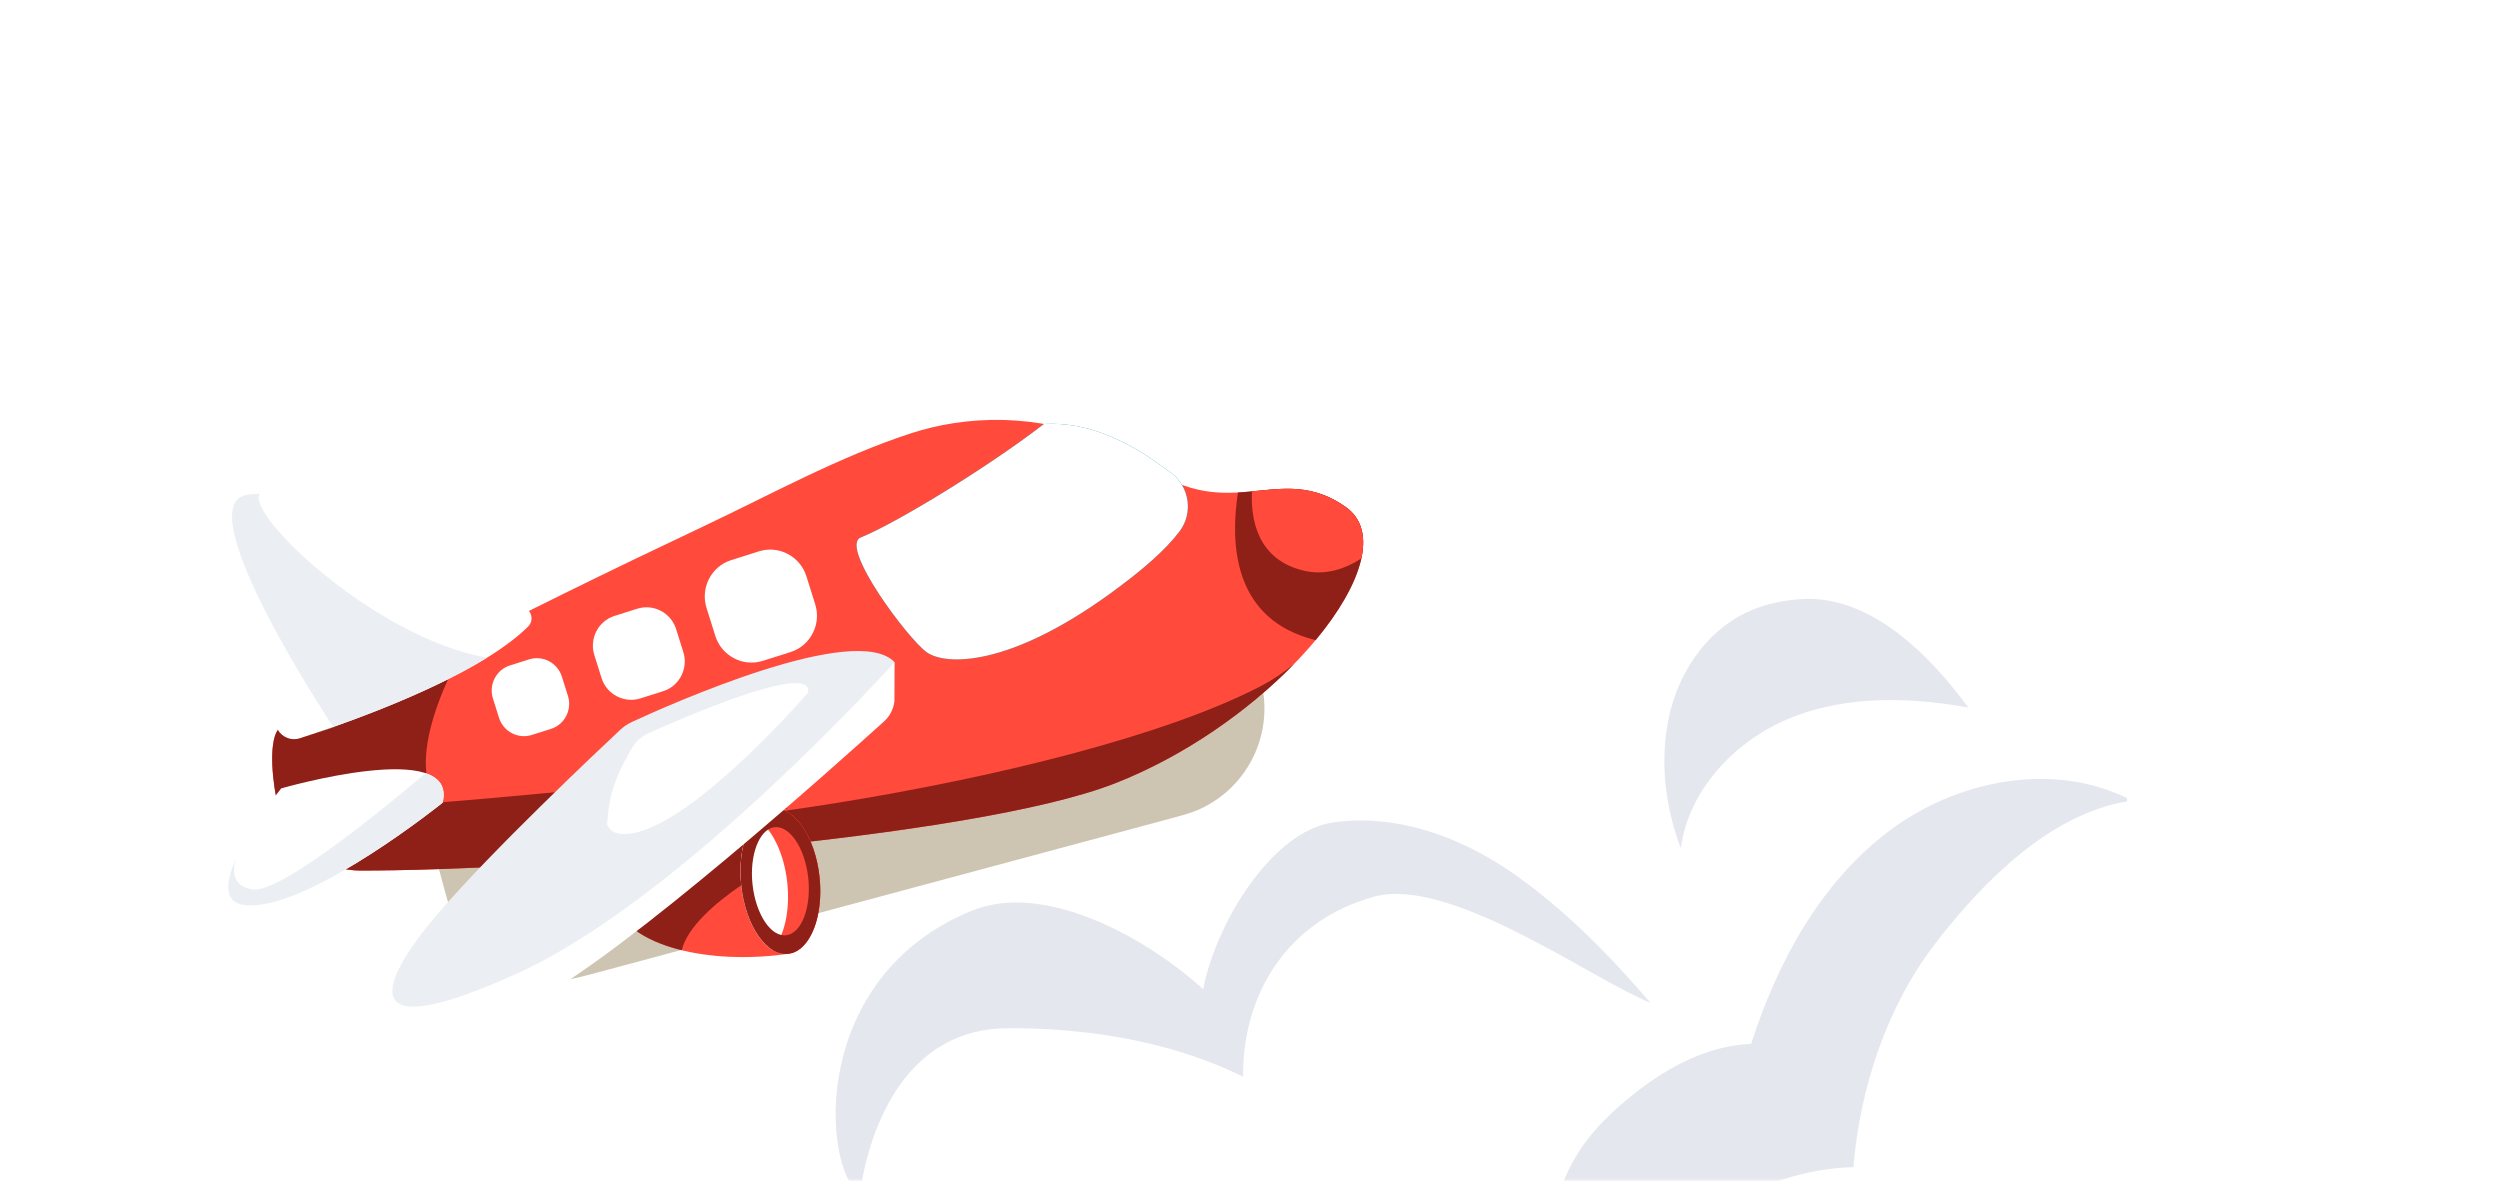 <svg width="434" height="205" viewBox="0 0 434 205" fill="none" xmlns="http://www.w3.org/2000/svg">
<mask id="mask0_0_2558" style="mask-type:alpha" maskUnits="userSpaceOnUse" x="0" y="0" width="434" height="205">
<rect width="434" height="205" fill="#C4C4C4"/>
</mask>
<g mask="url(#mask0_0_2558)">
<path fill-rule="evenodd" clip-rule="evenodd" d="M294.836 93.412C286.631 80.282 273.062 71.65 258.888 70.55C253.083 70.1 247.085 70.899 241.884 73.859C225.253 83.322 223.401 108.897 223.795 129.966C208.201 112.642 187.031 101.898 165.229 100.248C156.035 99.551 146.343 100.572 138.541 106.134C123.974 116.517 120.625 138.494 118.658 157.852C113.735 151.526 105.559 148.712 98.371 150.87C91.174 153.029 85.301 160.056 83.795 168.309C67.951 159.529 48.26 164.509 33.827 175.995C19.404 187.483 9.251 204.5 0 221.503C9.673 227.958 20.776 231.055 31.773 233.674C87.604 246.982 144.933 250.023 201.982 251.265C268.83 252.719 335.831 251.757 402.353 244.129C406.278 243.679 410.433 243.104 413.532 240.345C415.807 238.318 417.349 235.347 418.474 232.365C459.177 124.507 407.624 74.388 396.834 60.843C386.044 47.297 357.979 34.517 338.269 38.864C315.506 43.885 296.899 67.253 294.836 93.412Z" fill="white"/>
<path opacity="0.7" fill-rule="evenodd" clip-rule="evenodd" d="M291.779 147.241C289.048 139.947 288.106 132.087 289.733 124.459C291.37 116.831 296.129 109.712 303.057 106.379C306.035 104.947 309.309 104.236 312.592 104.006C313.04 103.975 313.497 103.96 313.944 103.96C325.116 103.96 334.938 113.571 341.685 122.821C337.25 122.029 332.711 121.528 328.209 121.528C322.366 121.528 316.58 122.369 311.146 124.51C301.515 128.305 293.226 136.819 291.779 147.241Z" fill="#DADDE7"/>
<path opacity="0.7" fill-rule="evenodd" clip-rule="evenodd" d="M168.747 158.084C171.14 157.109 173.717 156.676 176.399 156.676C187.723 156.676 200.826 164.391 208.881 171.731C210.881 160.837 220.542 144.312 231.491 142.761C233.078 142.538 234.654 142.432 236.231 142.432C245.613 142.432 254.899 146.192 262.667 151.614C271.741 157.949 279.307 165.717 286.536 174.101C276.75 170.236 251.768 152.05 238.58 155.656C223.586 159.757 215.676 172.468 215.801 186.915C208.514 183.316 195.259 178.445 175.039 178.499C154.818 178.553 150.193 200.434 149.251 207.353C142.705 202.609 140.417 169.627 168.747 158.084Z" fill="#DADDE7"/>
<path opacity="0.7" fill-rule="evenodd" clip-rule="evenodd" d="M287.042 219.375H268.552C268.81 212.474 270.424 205.547 274.187 199.785C276.756 195.839 280.242 192.567 283.947 189.663C289.744 185.123 296.64 181.486 303.993 181.223C308.558 166.992 316.065 153.186 328.003 144.213C335.5 138.582 344.973 135.218 354.256 135.218C359.452 135.218 364.571 136.268 369.26 138.559V139.123C355.899 141.343 344.305 152.971 336.025 163.715C327.563 174.688 322.903 188.801 321.757 202.617C310.249 202.92 299.142 208.092 290.642 215.859C289.401 216.99 288.197 218.164 287.042 219.375Z" fill="#DADDE7"/>
<g opacity="0.5" filter="url(#filter0_f_0_2558)">
<path fill-rule="evenodd" clip-rule="evenodd" d="M76.622 152.428C75.751 149.167 75.315 147.536 75.154 146.115C74.209 137.741 78.835 129.73 86.559 126.362C87.87 125.79 89.5 125.352 92.76 124.476L189.929 98.367C193.197 97.489 194.831 97.05 196.255 96.888C204.643 95.931 212.672 100.567 216.038 108.309C216.609 109.623 217.046 111.258 217.92 114.528C218.791 117.789 219.227 119.419 219.387 120.841C220.333 129.214 215.707 137.225 207.983 140.594C206.672 141.165 205.042 141.603 201.782 142.479L104.613 168.588C101.345 169.467 99.71 169.906 98.287 170.068C89.898 171.025 81.87 166.389 78.504 158.646C77.933 157.332 77.496 155.697 76.622 152.428Z" fill="#614409" fill-opacity="0.624"/>
</g>
<path fill-rule="evenodd" clip-rule="evenodd" d="M165.469 73.474C177.054 71.663 189.444 74.058 199.12 80.89C213.754 91.223 222.13 79.906 233.628 88.025C245.127 96.144 222.115 124.8 193.581 135.98C168.762 145.705 92.908 151.169 62.596 151.127C55.873 151.117 49.926 146.554 48.285 139.981C47.337 136.178 46.569 129.096 48.231 126.702C49.176 125.342 51.005 125.279 52.845 125.213C54.22 125.165 55.602 125.115 56.626 124.521C62.365 121.201 68.244 118.116 74.128 115.061C89.893 106.874 105.853 99.061 121.911 91.474C133.754 85.878 145.77 79.236 158.209 75.203C160.57 74.437 163.001 73.86 165.469 73.474Z" fill="#FF4A3C"/>
<path fill-rule="evenodd" clip-rule="evenodd" d="M56.626 124.521C62.365 121.201 68.244 118.116 74.128 115.061C76.445 113.857 78.768 112.665 81.092 111.477C76.869 118.841 66.69 139.419 82.333 143.221C101.455 147.87 185.552 136.371 218.769 119.164C220.866 118.078 222.829 116.763 224.664 115.253C216.764 123.372 205.668 131.243 193.581 135.98C168.762 145.704 92.908 151.169 62.596 151.127C55.872 151.117 49.925 146.554 48.285 139.981C47.336 136.178 46.569 129.096 48.231 126.702C49.176 125.342 51.005 125.279 52.845 125.213C54.22 125.165 55.602 125.115 56.626 124.521Z" fill="#8F2018"/>
<path fill-rule="evenodd" clip-rule="evenodd" d="M48.67 141.257L49.166 141.313C52.868 141.083 88.307 138.823 123.164 134.693C127.579 136.977 132.134 138.793 136.787 140.318C103.661 144.78 66.803 147.438 53.92 148.29C51.542 146.565 49.674 144.143 48.67 141.257Z" fill="#8F2018"/>
<path fill-rule="evenodd" clip-rule="evenodd" d="M90.38 105.327C87.494 105.17 83.128 104.413 77.357 101.965C66.093 97.187 53.338 84.059 42.818 85.914C32.299 87.769 19.704 93.191 15.022 99.936C11.331 105.251 21 110.792 25.506 111.798C36.298 114.208 43.927 119.516 48.231 126.702C49.02 128.019 50.585 128.634 52.035 128.167C60.147 125.551 82.655 117.727 91.677 108.773C92.915 107.543 92.119 105.422 90.38 105.327Z" fill="white"/>
<path fill-rule="evenodd" clip-rule="evenodd" d="M51.597 128.275C50.301 128.5 48.987 127.908 48.269 126.763C48.988 127.908 50.301 128.5 51.597 128.275Z" fill="#9DAD84"/>
<path fill-rule="evenodd" clip-rule="evenodd" d="M57.886 126.24C58.02 126.216 51.875 128.216 52.009 128.175C52.018 128.172 52.028 128.17 52.035 128.167C52.046 128.164 52.056 128.159 52.067 128.156C52.071 128.155 52.075 128.154 52.081 128.152C52.087 128.15 52.094 128.148 52.1 128.146C52.105 128.143 52.111 128.142 52.116 128.14C58.588 126.05 73.962 120.724 84.551 114.169C65.288 110.84 42.638 89.334 45.097 85.745C44.327 85.733 43.566 85.782 42.818 85.914C32.299 87.769 57.885 126.24 57.886 126.24Z" fill="#EBEFF3"/>
<path fill-rule="evenodd" clip-rule="evenodd" d="M160.896 113.236C157.618 110.921 145.619 94.828 149.449 93.299C155.115 91.036 170.851 81.597 181.247 73.601C188.396 73.213 194.994 76.196 200.727 80.246C201.7 80.931 202.493 81.478 203.211 82.006C206.483 84.408 207.202 89.048 204.744 92.275C202.35 95.415 198.478 98.867 192.66 103.081C175.085 115.808 164.174 115.549 160.896 113.236Z" fill="#0988A3"/>
<path fill-rule="evenodd" clip-rule="evenodd" d="M160.896 113.236C157.618 110.921 145.619 94.828 149.449 93.299C155.115 91.036 170.851 81.597 181.247 73.601C188.396 73.213 194.994 76.196 200.727 80.246C201.7 80.931 202.493 81.478 203.211 82.006C206.483 84.408 207.202 89.048 204.744 92.275C202.35 95.415 198.478 98.867 192.66 103.081C175.085 115.808 164.174 115.549 160.896 113.236Z" fill="white"/>
<path fill-rule="evenodd" clip-rule="evenodd" d="M132.417 114.725L137.251 113.195C140.691 112.106 142.613 108.378 141.523 104.91L139.991 100.036C138.901 96.568 135.195 94.622 131.755 95.711L126.922 97.24C123.481 98.33 121.56 102.057 122.649 105.525L124.181 110.4C125.272 113.867 128.977 115.814 132.417 114.725Z" fill="white"/>
<path fill-rule="evenodd" clip-rule="evenodd" d="M111.17 121.245L115.129 119.991C117.946 119.1 119.52 116.046 118.629 113.206L117.374 109.214C116.481 106.374 113.446 104.78 110.629 105.672L106.67 106.925C103.853 107.817 102.28 110.871 103.172 113.711L104.426 117.703C105.319 120.542 108.354 122.136 111.17 121.245Z" fill="white"/>
<path fill-rule="evenodd" clip-rule="evenodd" d="M92.311 127.592L95.647 126.537C98.022 125.786 99.348 123.211 98.596 120.817L97.539 117.454C96.786 115.06 94.229 113.716 91.854 114.467L88.517 115.524C86.143 116.275 84.817 118.848 85.569 121.242L86.626 124.607C87.378 127.001 89.937 128.343 92.311 127.592Z" fill="white"/>
<path fill-rule="evenodd" clip-rule="evenodd" d="M134.117 140.378C130.381 140.799 127.948 146.746 128.678 153.691C129.409 160.636 133.029 165.952 136.771 165.594C136.11 165.686 135.444 165.771 134.767 165.843C119.998 167.381 107.428 162.965 106.693 155.98C105.957 148.995 117.335 142.087 132.106 140.548C132.782 140.477 133.452 140.424 134.117 140.378Z" fill="#FF4A3C"/>
<path fill-rule="evenodd" clip-rule="evenodd" d="M132.106 140.548C132.782 140.477 133.452 140.424 134.117 140.378C130.383 140.798 127.952 146.737 128.677 153.674C124.118 156.802 119.325 160.933 118.353 164.957C111.672 163.319 107.127 160.097 106.693 155.98C105.957 148.995 117.335 142.087 132.106 140.548Z" fill="#8F2018"/>
<path fill-rule="evenodd" clip-rule="evenodd" d="M128.678 153.691C127.948 146.746 130.381 140.799 134.117 140.378L134.219 140.371C137.949 140.054 141.545 145.354 142.274 152.274C143.002 159.195 140.587 165.121 136.874 165.58L136.771 165.593C133.03 165.952 129.409 160.636 128.678 153.691Z" fill="#FF4A3C"/>
<path fill-rule="evenodd" clip-rule="evenodd" d="M137.571 159.714C136.843 152.793 133.247 147.494 129.517 147.81L129.415 147.817C129.211 147.84 129.011 147.887 128.813 147.943C129.498 143.732 131.481 140.675 134.117 140.378L134.219 140.372C137.949 140.054 141.545 145.354 142.274 152.274C142.964 158.836 140.827 164.495 137.438 165.456C137.722 163.703 137.787 161.754 137.571 159.714Z" fill="#FF4A3C"/>
<path fill-rule="evenodd" clip-rule="evenodd" d="M128.678 153.691C128.16 148.767 129.237 144.356 131.236 142.049C133.906 143.679 136.119 147.998 136.674 153.261C137.193 158.189 136.113 162.599 134.111 164.904C131.443 163.272 129.232 158.951 128.678 153.691Z" fill="white"/>
<path fill-rule="evenodd" clip-rule="evenodd" d="M136.636 162.335C139.192 161.884 140.845 157.462 140.32 152.477C139.762 147.173 137.008 143.152 134.316 143.627C131.76 144.077 130.108 148.501 130.632 153.486C131.175 158.641 133.844 162.827 136.636 162.335ZM128.678 153.691C127.962 146.89 130.282 141.047 133.887 140.412C137.717 139.736 141.522 145.128 142.274 152.274C142.99 159.076 140.671 164.916 137.066 165.551C133.195 166.234 129.423 160.77 128.678 153.691Z" fill="#8F2018"/>
<path fill-rule="evenodd" clip-rule="evenodd" d="M76.827 139.358C76.827 139.358 54.878 157.03 43.57 157.196C32.261 157.364 48.818 136.867 48.818 136.867C48.818 136.867 79.694 127.937 76.827 139.358Z" fill="white"/>
<path fill-rule="evenodd" clip-rule="evenodd" d="M43.57 157.196C38.664 157.268 39.003 153.453 40.96 149.108C40.359 151.032 40.2 153.775 43.79 154.408C48.887 155.307 69.731 137.759 73.869 134.222C76.228 135.014 77.524 136.585 76.827 139.358C76.827 139.358 54.878 157.03 43.57 157.196Z" fill="#EBEFF3"/>
<path fill-rule="evenodd" clip-rule="evenodd" d="M155.274 121.725L155.302 114.955L134.732 128.627C134.732 128.627 83.093 169.093 77.965 169.997C72.838 170.901 68.443 170.138 68.443 170.138C68.443 170.138 67.603 172.717 68.275 176.526C68.946 180.336 74.813 183.261 92.859 173.725C108.887 165.255 145.495 132.456 153.478 125.23C154.482 124.321 155.118 123.076 155.274 121.725Z" fill="white"/>
<path fill-rule="evenodd" clip-rule="evenodd" d="M155.302 114.955C155.302 114.955 118.587 155.865 89.976 168.904C61.363 181.944 65.504 170.832 76.136 158.468C85.49 147.588 103.49 130.612 107.681 126.688C108.279 126.13 108.956 125.674 109.699 125.33C116.175 122.331 148.565 107.851 155.302 114.955Z" fill="#EBEFF3"/>
<path fill-rule="evenodd" clip-rule="evenodd" d="M140.304 120.215C140.541 118.586 138.689 118.323 135.808 118.831C129.166 120.002 117.064 125.268 112.546 127.301C111.361 127.834 110.38 128.723 109.721 129.849C109.323 130.527 108.849 131.366 108.359 132.297C108.359 132.297 106.987 134.842 106.248 137.503C105.509 140.164 105.441 142.802 105.441 142.802L105.3 142.8C105.701 144.316 107.02 145.149 109.837 144.652C120.881 142.705 140.304 120.215 140.304 120.215Z" fill="white"/>
<path fill-rule="evenodd" clip-rule="evenodd" d="M214.914 85.495C221.324 85.147 226.951 83.31 233.628 88.025C239.433 92.124 236.439 101.455 228.386 111.13C227.912 111.005 227.435 110.875 226.954 110.724C214.163 106.759 213.538 94.36 214.914 85.495Z" fill="#8F2018"/>
<path fill-rule="evenodd" clip-rule="evenodd" d="M217.338 85.305C222.78 84.784 227.804 83.913 233.628 88.025C236.402 89.983 237.162 93.139 236.327 96.952C233.368 98.857 230.023 99.899 226.446 99.089C218.207 97.221 217.114 90.037 217.338 85.305Z" fill="#FF4A3C"/>
</g>
<defs>
<filter id="filter0_f_0_2558" x="19.58" y="41.31" width="255.382" height="184.335" filterUnits="userSpaceOnUse" color-interpolation-filters="sRGB">
<feFlood flood-opacity="0" result="BackgroundImageFix"/>
<feBlend mode="normal" in="SourceGraphic" in2="BackgroundImageFix" result="shape"/>
<feGaussianBlur stdDeviation="27.727" result="effect1_foregroundBlur_0_2558"/>
</filter>
</defs>
</svg>
